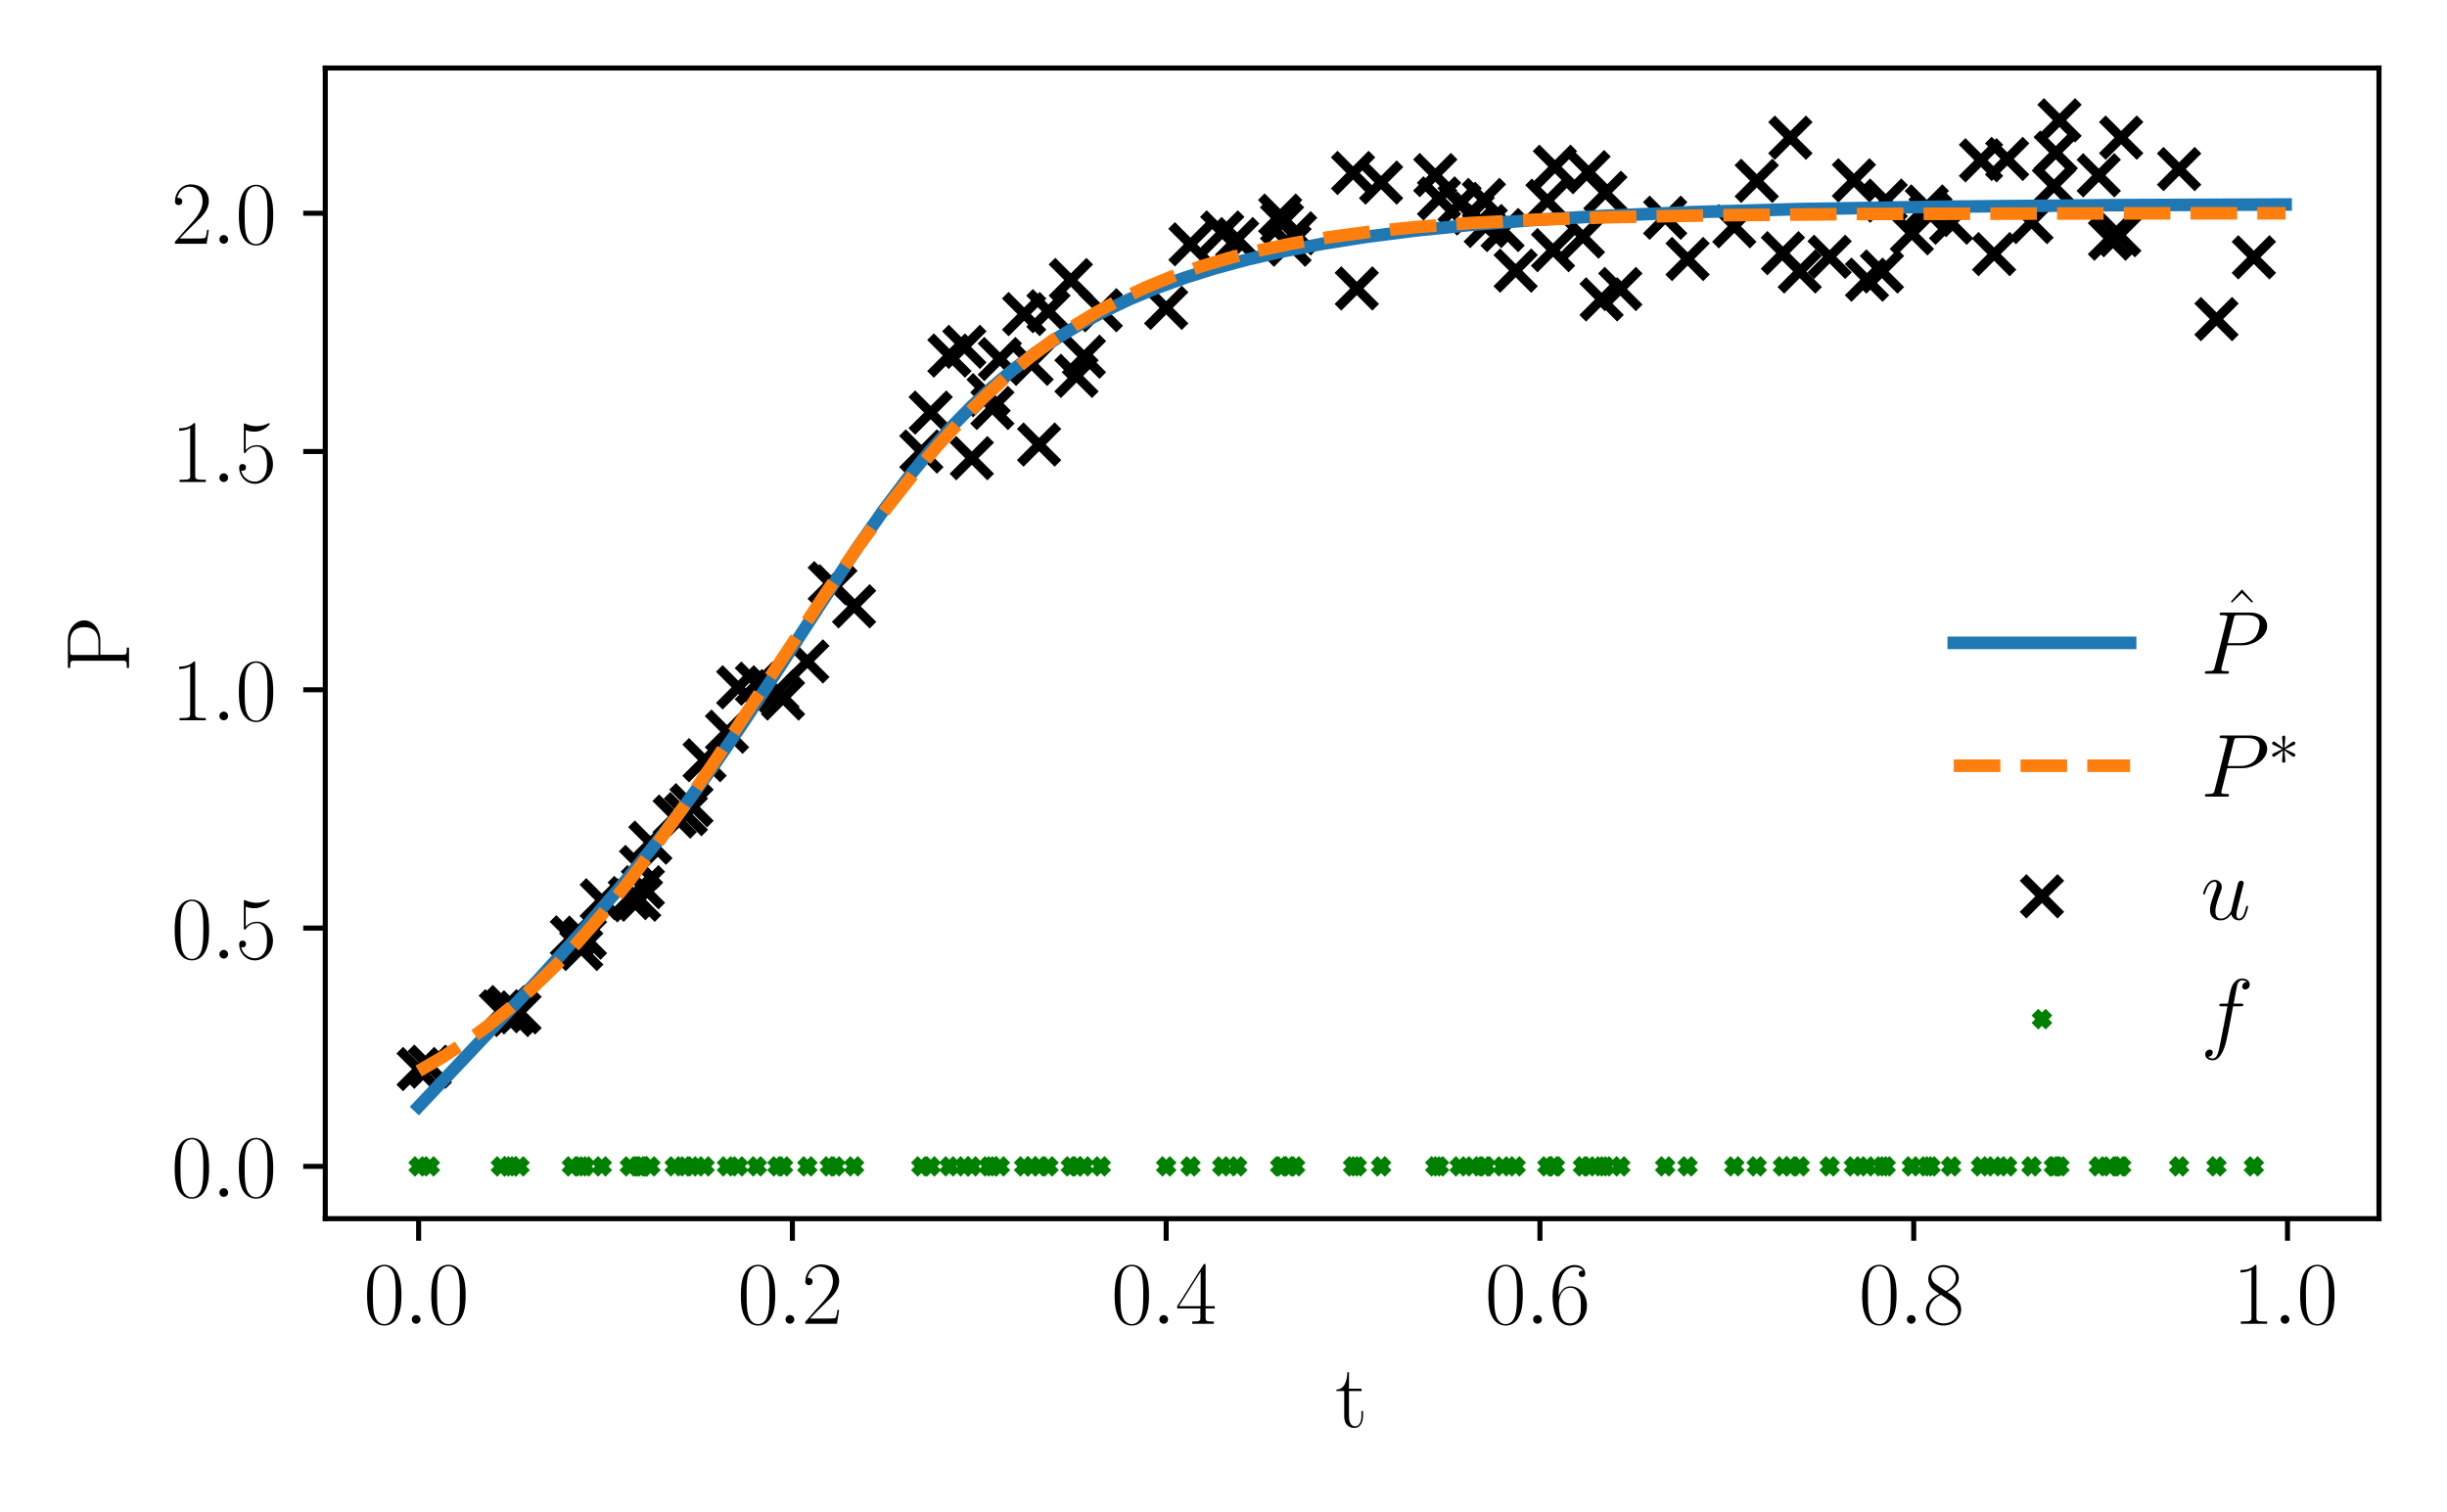 <?xml version="1.0" encoding="utf-8" standalone="no"?>
<!DOCTYPE svg PUBLIC "-//W3C//DTD SVG 1.1//EN"
  "http://www.w3.org/Graphics/SVG/1.1/DTD/svg11.dtd">
<svg xmlns:xlink="http://www.w3.org/1999/xlink" width="388.543pt" height="240.133pt" viewBox="0 0 388.543 240.133" xmlns="http://www.w3.org/2000/svg" version="1.1">
 <defs>
  <style type="text/css">*{stroke-linejoin: round; stroke-linecap: butt}</style>
 </defs>
 <g id="figure_1">
  <g id="patch_1">
   <path d="M 0 240.133 
L 388.543 240.133 
L 388.543 0 
L 0 0 
z
" style="fill: #ffffff"/>
  </g>
  <g id="axes_1">
   <g id="patch_2">
    <path d="M 51.648 193.537 
L 377.743 193.537 
L 377.743 10.8 
L 51.648 10.8 
z
" style="fill: #ffffff"/>
   </g>
   <g id="PathCollection_1">
    <defs>
     <path id="m4c83bbe498" d="M -3 3 
L 3 -3 
M -3 -3 
L 3 3 
" style="stroke: #000000; stroke-width: 1.5"/>
    </defs>
    <g clip-path="url(#p33d52aa995)">
     <use xlink:href="#m4c83bbe498" x="66.471" y="169.775" style="stroke: #000000; stroke-width: 1.5"/>
     <use xlink:href="#m4c83bbe498" x="156.979" y="62.755" style="stroke: #000000; stroke-width: 1.5"/>
     <use xlink:href="#m4c83bbe498" x="298.823" y="43.12" style="stroke: #000000; stroke-width: 1.5"/>
     <use xlink:href="#m4c83bbe498" x="204.755" y="38.858" style="stroke: #000000; stroke-width: 1.5"/>
     <use xlink:href="#m4c83bbe498" x="101.487" y="142.885" style="stroke: #000000; stroke-width: 1.5"/>
     <use xlink:href="#m4c83bbe498" x="90.804" y="148.858" style="stroke: #000000; stroke-width: 1.5"/>
     <use xlink:href="#m4c83bbe498" x="305.945" y="32.788" style="stroke: #000000; stroke-width: 1.5"/>
     <use xlink:href="#m4c83bbe498" x="131.755" y="92.62" style="stroke: #000000; stroke-width: 1.5"/>
     <use xlink:href="#m4c83bbe498" x="203.271" y="34.237" style="stroke: #000000; stroke-width: 1.5"/>
     <use xlink:href="#m4c83bbe498" x="296.449" y="44.417" style="stroke: #000000; stroke-width: 1.5"/>
     <use xlink:href="#m4c83bbe498" x="283.096" y="40.207" style="stroke: #000000; stroke-width: 1.5"/>
     <use xlink:href="#m4c83bbe498" x="284.283" y="21.871" style="stroke: #000000; stroke-width: 1.5"/>
     <use xlink:href="#m4c83bbe498" x="170.035" y="44.472" style="stroke: #000000; stroke-width: 1.5"/>
     <use xlink:href="#m4c83bbe498" x="264.401" y="34.579" style="stroke: #000000; stroke-width: 1.5"/>
     <use xlink:href="#m4c83bbe498" x="172.113" y="56.645" style="stroke: #000000; stroke-width: 1.5"/>
     <use xlink:href="#m4c83bbe498" x="322.563" y="35.267" style="stroke: #000000; stroke-width: 1.5"/>
     <use xlink:href="#m4c83bbe498" x="254.311" y="47.544" style="stroke: #000000; stroke-width: 1.5"/>
     <use xlink:href="#m4c83bbe498" x="327.014" y="19.106" style="stroke: #000000; stroke-width: 1.5"/>
     <use xlink:href="#m4c83bbe498" x="357.876" y="40.867" style="stroke: #000000; stroke-width: 1.5"/>
     <use xlink:href="#m4c83bbe498" x="309.803" y="35.372" style="stroke: #000000; stroke-width: 1.5"/>
     <use xlink:href="#m4c83bbe498" x="146.296" y="71.702" style="stroke: #000000; stroke-width: 1.5"/>
     <use xlink:href="#m4c83bbe498" x="79.528" y="160.599" style="stroke: #000000; stroke-width: 1.5"/>
     <use xlink:href="#m4c83bbe498" x="196.446" y="37.967" style="stroke: #000000; stroke-width: 1.5"/>
     <use xlink:href="#m4c83bbe498" x="166.474" y="49.423" style="stroke: #000000; stroke-width: 1.5"/>
     <use xlink:href="#m4c83bbe498" x="108.906" y="129.292" style="stroke: #000000; stroke-width: 1.5"/>
     <use xlink:href="#m4c83bbe498" x="95.552" y="142.975" style="stroke: #000000; stroke-width: 1.5"/>
     <use xlink:href="#m4c83bbe498" x="117.215" y="109.154" style="stroke: #000000; stroke-width: 1.5"/>
     <use xlink:href="#m4c83bbe498" x="109.796" y="127.876" style="stroke: #000000; stroke-width: 1.5"/>
     <use xlink:href="#m4c83bbe498" x="170.926" y="59.69" style="stroke: #000000; stroke-width: 1.5"/>
     <use xlink:href="#m4c83bbe498" x="101.784" y="137.68" style="stroke: #000000; stroke-width: 1.5"/>
     <use xlink:href="#m4c83bbe498" x="254.905" y="30.618" style="stroke: #000000; stroke-width: 1.5"/>
     <use xlink:href="#m4c83bbe498" x="135.613" y="96.291" style="stroke: #000000; stroke-width: 1.5"/>
     <use xlink:href="#m4c83bbe498" x="174.783" y="49.269" style="stroke: #000000; stroke-width: 1.5"/>
     <use xlink:href="#m4c83bbe498" x="163.804" y="57.781" style="stroke: #000000; stroke-width: 1.5"/>
     <use xlink:href="#m4c83bbe498" x="285.766" y="43.113" style="stroke: #000000; stroke-width: 1.5"/>
     <use xlink:href="#m4c83bbe498" x="103.268" y="133.819" style="stroke: #000000; stroke-width: 1.5"/>
     <use xlink:href="#m4c83bbe498" x="336.807" y="21.857" style="stroke: #000000; stroke-width: 1.5"/>
     <use xlink:href="#m4c83bbe498" x="351.941" y="50.674" style="stroke: #000000; stroke-width: 1.5"/>
     <use xlink:href="#m4c83bbe498" x="102.081" y="140.902" style="stroke: #000000; stroke-width: 1.5"/>
     <use xlink:href="#m4c83bbe498" x="278.941" y="28.72" style="stroke: #000000; stroke-width: 1.5"/>
     <use xlink:href="#m4c83bbe498" x="68.251" y="169.403" style="stroke: #000000; stroke-width: 1.5"/>
     <use xlink:href="#m4c83bbe498" x="164.991" y="70.596" style="stroke: #000000; stroke-width: 1.5"/>
     <use xlink:href="#m4c83bbe498" x="107.125" y="129.678" style="stroke: #000000; stroke-width: 1.5"/>
     <use xlink:href="#m4c83bbe498" x="235.616" y="31.746" style="stroke: #000000; stroke-width: 1.5"/>
     <use xlink:href="#m4c83bbe498" x="333.246" y="27.84" style="stroke: #000000; stroke-width: 1.5"/>
     <use xlink:href="#m4c83bbe498" x="162.617" y="49.879" style="stroke: #000000; stroke-width: 1.5"/>
     <use xlink:href="#m4c83bbe498" x="153.121" y="55.086" style="stroke: #000000; stroke-width: 1.5"/>
     <use xlink:href="#m4c83bbe498" x="189.027" y="38.798" style="stroke: #000000; stroke-width: 1.5"/>
     <use xlink:href="#m4c83bbe498" x="316.628" y="40.355" style="stroke: #000000; stroke-width: 1.5"/>
     <use xlink:href="#m4c83bbe498" x="157.572" y="64.79" style="stroke: #000000; stroke-width: 1.5"/>
     <use xlink:href="#m4c83bbe498" x="335.026" y="37.904" style="stroke: #000000; stroke-width: 1.5"/>
     <use xlink:href="#m4c83bbe498" x="147.779" y="65.526" style="stroke: #000000; stroke-width: 1.5"/>
     <use xlink:href="#m4c83bbe498" x="150.747" y="56.465" style="stroke: #000000; stroke-width: 1.5"/>
     <use xlink:href="#m4c83bbe498" x="203.568" y="35.405" style="stroke: #000000; stroke-width: 1.5"/>
     <use xlink:href="#m4c83bbe498" x="111.873" y="120.723" style="stroke: #000000; stroke-width: 1.5"/>
     <use xlink:href="#m4c83bbe498" x="231.759" y="32.379" style="stroke: #000000; stroke-width: 1.5"/>
     <use xlink:href="#m4c83bbe498" x="336.51" y="37.35" style="stroke: #000000; stroke-width: 1.5"/>
     <use xlink:href="#m4c83bbe498" x="245.706" y="31.878" style="stroke: #000000; stroke-width: 1.5"/>
     <use xlink:href="#m4c83bbe498" x="233.836" y="33.901" style="stroke: #000000; stroke-width: 1.5"/>
     <use xlink:href="#m4c83bbe498" x="235.913" y="35.89" style="stroke: #000000; stroke-width: 1.5"/>
     <use xlink:href="#m4c83bbe498" x="128.194" y="105.043" style="stroke: #000000; stroke-width: 1.5"/>
     <use xlink:href="#m4c83bbe498" x="346.006" y="26.851" style="stroke: #000000; stroke-width: 1.5"/>
     <use xlink:href="#m4c83bbe498" x="154.308" y="72.761" style="stroke: #000000; stroke-width: 1.5"/>
     <use xlink:href="#m4c83bbe498" x="303.571" y="37.057" style="stroke: #000000; stroke-width: 1.5"/>
     <use xlink:href="#m4c83bbe498" x="290.514" y="40.782" style="stroke: #000000; stroke-width: 1.5"/>
     <use xlink:href="#m4c83bbe498" x="100.003" y="142.624" style="stroke: #000000; stroke-width: 1.5"/>
     <use xlink:href="#m4c83bbe498" x="275.38" y="35.932" style="stroke: #000000; stroke-width: 1.5"/>
     <use xlink:href="#m4c83bbe498" x="246.893" y="26.48" style="stroke: #000000; stroke-width: 1.5"/>
     <use xlink:href="#m4c83bbe498" x="214.844" y="27.469" style="stroke: #000000; stroke-width: 1.5"/>
     <use xlink:href="#m4c83bbe498" x="115.434" y="116.2" style="stroke: #000000; stroke-width: 1.5"/>
     <use xlink:href="#m4c83bbe498" x="251.344" y="37.579" style="stroke: #000000; stroke-width: 1.5"/>
     <use xlink:href="#m4c83bbe498" x="158.759" y="57.019" style="stroke: #000000; stroke-width: 1.5"/>
     <use xlink:href="#m4c83bbe498" x="238.584" y="36.532" style="stroke: #000000; stroke-width: 1.5"/>
     <use xlink:href="#m4c83bbe498" x="185.169" y="48.888" style="stroke: #000000; stroke-width: 1.5"/>
     <use xlink:href="#m4c83bbe498" x="92.881" y="148.901" style="stroke: #000000; stroke-width: 1.5"/>
     <use xlink:href="#m4c83bbe498" x="194.072" y="36.919" style="stroke: #000000; stroke-width: 1.5"/>
     <use xlink:href="#m4c83bbe498" x="267.962" y="41.129" style="stroke: #000000; stroke-width: 1.5"/>
     <use xlink:href="#m4c83bbe498" x="318.705" y="25.242" style="stroke: #000000; stroke-width: 1.5"/>
     <use xlink:href="#m4c83bbe498" x="227.901" y="27.806" style="stroke: #000000; stroke-width: 1.5"/>
     <use xlink:href="#m4c83bbe498" x="299.417" y="31.861" style="stroke: #000000; stroke-width: 1.5"/>
     <use xlink:href="#m4c83bbe498" x="326.421" y="24.248" style="stroke: #000000; stroke-width: 1.5"/>
     <use xlink:href="#m4c83bbe498" x="314.551" y="25.459" style="stroke: #000000; stroke-width: 1.5"/>
     <use xlink:href="#m4c83bbe498" x="252.234" y="27.338" style="stroke: #000000; stroke-width: 1.5"/>
     <use xlink:href="#m4c83bbe498" x="124.336" y="110.936" style="stroke: #000000; stroke-width: 1.5"/>
     <use xlink:href="#m4c83bbe498" x="306.539" y="34.152" style="stroke: #000000; stroke-width: 1.5"/>
     <use xlink:href="#m4c83bbe498" x="240.661" y="42.98" style="stroke: #000000; stroke-width: 1.5"/>
     <use xlink:href="#m4c83bbe498" x="205.645" y="37.054" style="stroke: #000000; stroke-width: 1.5"/>
     <use xlink:href="#m4c83bbe498" x="326.124" y="29.561" style="stroke: #000000; stroke-width: 1.5"/>
     <use xlink:href="#m4c83bbe498" x="219.295" y="28.998" style="stroke: #000000; stroke-width: 1.5"/>
     <use xlink:href="#m4c83bbe498" x="123.446" y="109.755" style="stroke: #000000; stroke-width: 1.5"/>
     <use xlink:href="#m4c83bbe498" x="81.308" y="161.194" style="stroke: #000000; stroke-width: 1.5"/>
     <use xlink:href="#m4c83bbe498" x="120.182" y="108.573" style="stroke: #000000; stroke-width: 1.5"/>
     <use xlink:href="#m4c83bbe498" x="257.279" y="45.896" style="stroke: #000000; stroke-width: 1.5"/>
     <use xlink:href="#m4c83bbe498" x="82.495" y="160.778" style="stroke: #000000; stroke-width: 1.5"/>
     <use xlink:href="#m4c83bbe498" x="92.288" y="150.709" style="stroke: #000000; stroke-width: 1.5"/>
     <use xlink:href="#m4c83bbe498" x="228.494" y="31.511" style="stroke: #000000; stroke-width: 1.5"/>
     <use xlink:href="#m4c83bbe498" x="246.596" y="39.725" style="stroke: #000000; stroke-width: 1.5"/>
     <use xlink:href="#m4c83bbe498" x="132.645" y="93.122" style="stroke: #000000; stroke-width: 1.5"/>
     <use xlink:href="#m4c83bbe498" x="294.372" y="28.64" style="stroke: #000000; stroke-width: 1.5"/>
     <use xlink:href="#m4c83bbe498" x="215.438" y="45.806" style="stroke: #000000; stroke-width: 1.5"/>
     <use xlink:href="#m4c83bbe498" x="80.715" y="159.937" style="stroke: #000000; stroke-width: 1.5"/>
    </g>
   </g>
   <g id="PathCollection_2">
    <defs>
     <path id="m8de9dc3554" d="M -1.118 1.118 
L 1.118 -1.118 
M -1.118 -1.118 
L 1.118 1.118 
" style="stroke: #008000; stroke-width: 1.5"/>
    </defs>
    <g clip-path="url(#p33d52aa995)">
     <use xlink:href="#m8de9dc3554" x="66.471" y="185.231" style="fill: #008000; stroke: #008000; stroke-width: 1.5"/>
     <use xlink:href="#m8de9dc3554" x="156.979" y="185.231" style="fill: #008000; stroke: #008000; stroke-width: 1.5"/>
     <use xlink:href="#m8de9dc3554" x="298.823" y="185.231" style="fill: #008000; stroke: #008000; stroke-width: 1.5"/>
     <use xlink:href="#m8de9dc3554" x="204.755" y="185.231" style="fill: #008000; stroke: #008000; stroke-width: 1.5"/>
     <use xlink:href="#m8de9dc3554" x="101.487" y="185.231" style="fill: #008000; stroke: #008000; stroke-width: 1.5"/>
     <use xlink:href="#m8de9dc3554" x="90.804" y="185.231" style="fill: #008000; stroke: #008000; stroke-width: 1.5"/>
     <use xlink:href="#m8de9dc3554" x="305.945" y="185.231" style="fill: #008000; stroke: #008000; stroke-width: 1.5"/>
     <use xlink:href="#m8de9dc3554" x="131.755" y="185.231" style="fill: #008000; stroke: #008000; stroke-width: 1.5"/>
     <use xlink:href="#m8de9dc3554" x="203.271" y="185.231" style="fill: #008000; stroke: #008000; stroke-width: 1.5"/>
     <use xlink:href="#m8de9dc3554" x="296.449" y="185.231" style="fill: #008000; stroke: #008000; stroke-width: 1.5"/>
     <use xlink:href="#m8de9dc3554" x="283.096" y="185.231" style="fill: #008000; stroke: #008000; stroke-width: 1.5"/>
     <use xlink:href="#m8de9dc3554" x="284.283" y="185.231" style="fill: #008000; stroke: #008000; stroke-width: 1.5"/>
     <use xlink:href="#m8de9dc3554" x="170.035" y="185.231" style="fill: #008000; stroke: #008000; stroke-width: 1.5"/>
     <use xlink:href="#m8de9dc3554" x="264.401" y="185.231" style="fill: #008000; stroke: #008000; stroke-width: 1.5"/>
     <use xlink:href="#m8de9dc3554" x="172.113" y="185.231" style="fill: #008000; stroke: #008000; stroke-width: 1.5"/>
     <use xlink:href="#m8de9dc3554" x="322.563" y="185.231" style="fill: #008000; stroke: #008000; stroke-width: 1.5"/>
     <use xlink:href="#m8de9dc3554" x="254.311" y="185.231" style="fill: #008000; stroke: #008000; stroke-width: 1.5"/>
     <use xlink:href="#m8de9dc3554" x="327.014" y="185.231" style="fill: #008000; stroke: #008000; stroke-width: 1.5"/>
     <use xlink:href="#m8de9dc3554" x="357.876" y="185.231" style="fill: #008000; stroke: #008000; stroke-width: 1.5"/>
     <use xlink:href="#m8de9dc3554" x="309.803" y="185.231" style="fill: #008000; stroke: #008000; stroke-width: 1.5"/>
     <use xlink:href="#m8de9dc3554" x="146.296" y="185.231" style="fill: #008000; stroke: #008000; stroke-width: 1.5"/>
     <use xlink:href="#m8de9dc3554" x="79.528" y="185.231" style="fill: #008000; stroke: #008000; stroke-width: 1.5"/>
     <use xlink:href="#m8de9dc3554" x="196.446" y="185.231" style="fill: #008000; stroke: #008000; stroke-width: 1.5"/>
     <use xlink:href="#m8de9dc3554" x="166.474" y="185.231" style="fill: #008000; stroke: #008000; stroke-width: 1.5"/>
     <use xlink:href="#m8de9dc3554" x="108.906" y="185.231" style="fill: #008000; stroke: #008000; stroke-width: 1.5"/>
     <use xlink:href="#m8de9dc3554" x="95.552" y="185.231" style="fill: #008000; stroke: #008000; stroke-width: 1.5"/>
     <use xlink:href="#m8de9dc3554" x="117.215" y="185.231" style="fill: #008000; stroke: #008000; stroke-width: 1.5"/>
     <use xlink:href="#m8de9dc3554" x="109.796" y="185.231" style="fill: #008000; stroke: #008000; stroke-width: 1.5"/>
     <use xlink:href="#m8de9dc3554" x="170.926" y="185.231" style="fill: #008000; stroke: #008000; stroke-width: 1.5"/>
     <use xlink:href="#m8de9dc3554" x="101.784" y="185.231" style="fill: #008000; stroke: #008000; stroke-width: 1.5"/>
     <use xlink:href="#m8de9dc3554" x="254.905" y="185.231" style="fill: #008000; stroke: #008000; stroke-width: 1.5"/>
     <use xlink:href="#m8de9dc3554" x="135.613" y="185.231" style="fill: #008000; stroke: #008000; stroke-width: 1.5"/>
     <use xlink:href="#m8de9dc3554" x="174.783" y="185.231" style="fill: #008000; stroke: #008000; stroke-width: 1.5"/>
     <use xlink:href="#m8de9dc3554" x="163.804" y="185.231" style="fill: #008000; stroke: #008000; stroke-width: 1.5"/>
     <use xlink:href="#m8de9dc3554" x="285.766" y="185.231" style="fill: #008000; stroke: #008000; stroke-width: 1.5"/>
     <use xlink:href="#m8de9dc3554" x="103.267" y="185.231" style="fill: #008000; stroke: #008000; stroke-width: 1.5"/>
     <use xlink:href="#m8de9dc3554" x="336.807" y="185.231" style="fill: #008000; stroke: #008000; stroke-width: 1.5"/>
     <use xlink:href="#m8de9dc3554" x="351.941" y="185.231" style="fill: #008000; stroke: #008000; stroke-width: 1.5"/>
     <use xlink:href="#m8de9dc3554" x="102.081" y="185.231" style="fill: #008000; stroke: #008000; stroke-width: 1.5"/>
     <use xlink:href="#m8de9dc3554" x="278.941" y="185.231" style="fill: #008000; stroke: #008000; stroke-width: 1.5"/>
     <use xlink:href="#m8de9dc3554" x="68.251" y="185.231" style="fill: #008000; stroke: #008000; stroke-width: 1.5"/>
     <use xlink:href="#m8de9dc3554" x="164.991" y="185.231" style="fill: #008000; stroke: #008000; stroke-width: 1.5"/>
     <use xlink:href="#m8de9dc3554" x="107.125" y="185.231" style="fill: #008000; stroke: #008000; stroke-width: 1.5"/>
     <use xlink:href="#m8de9dc3554" x="235.616" y="185.231" style="fill: #008000; stroke: #008000; stroke-width: 1.5"/>
     <use xlink:href="#m8de9dc3554" x="333.246" y="185.231" style="fill: #008000; stroke: #008000; stroke-width: 1.5"/>
     <use xlink:href="#m8de9dc3554" x="162.617" y="185.231" style="fill: #008000; stroke: #008000; stroke-width: 1.5"/>
     <use xlink:href="#m8de9dc3554" x="153.121" y="185.231" style="fill: #008000; stroke: #008000; stroke-width: 1.5"/>
     <use xlink:href="#m8de9dc3554" x="189.027" y="185.231" style="fill: #008000; stroke: #008000; stroke-width: 1.5"/>
     <use xlink:href="#m8de9dc3554" x="316.628" y="185.231" style="fill: #008000; stroke: #008000; stroke-width: 1.5"/>
     <use xlink:href="#m8de9dc3554" x="157.572" y="185.231" style="fill: #008000; stroke: #008000; stroke-width: 1.5"/>
     <use xlink:href="#m8de9dc3554" x="335.026" y="185.231" style="fill: #008000; stroke: #008000; stroke-width: 1.5"/>
     <use xlink:href="#m8de9dc3554" x="147.779" y="185.231" style="fill: #008000; stroke: #008000; stroke-width: 1.5"/>
     <use xlink:href="#m8de9dc3554" x="150.747" y="185.231" style="fill: #008000; stroke: #008000; stroke-width: 1.5"/>
     <use xlink:href="#m8de9dc3554" x="203.568" y="185.231" style="fill: #008000; stroke: #008000; stroke-width: 1.5"/>
     <use xlink:href="#m8de9dc3554" x="111.873" y="185.231" style="fill: #008000; stroke: #008000; stroke-width: 1.5"/>
     <use xlink:href="#m8de9dc3554" x="231.759" y="185.231" style="fill: #008000; stroke: #008000; stroke-width: 1.5"/>
     <use xlink:href="#m8de9dc3554" x="336.51" y="185.231" style="fill: #008000; stroke: #008000; stroke-width: 1.5"/>
     <use xlink:href="#m8de9dc3554" x="245.706" y="185.231" style="fill: #008000; stroke: #008000; stroke-width: 1.5"/>
     <use xlink:href="#m8de9dc3554" x="233.836" y="185.231" style="fill: #008000; stroke: #008000; stroke-width: 1.5"/>
     <use xlink:href="#m8de9dc3554" x="235.913" y="185.231" style="fill: #008000; stroke: #008000; stroke-width: 1.5"/>
     <use xlink:href="#m8de9dc3554" x="128.194" y="185.231" style="fill: #008000; stroke: #008000; stroke-width: 1.5"/>
     <use xlink:href="#m8de9dc3554" x="346.006" y="185.231" style="fill: #008000; stroke: #008000; stroke-width: 1.5"/>
     <use xlink:href="#m8de9dc3554" x="154.308" y="185.231" style="fill: #008000; stroke: #008000; stroke-width: 1.5"/>
     <use xlink:href="#m8de9dc3554" x="303.571" y="185.231" style="fill: #008000; stroke: #008000; stroke-width: 1.5"/>
     <use xlink:href="#m8de9dc3554" x="290.514" y="185.231" style="fill: #008000; stroke: #008000; stroke-width: 1.5"/>
     <use xlink:href="#m8de9dc3554" x="100.003" y="185.231" style="fill: #008000; stroke: #008000; stroke-width: 1.5"/>
     <use xlink:href="#m8de9dc3554" x="275.38" y="185.231" style="fill: #008000; stroke: #008000; stroke-width: 1.5"/>
     <use xlink:href="#m8de9dc3554" x="246.893" y="185.231" style="fill: #008000; stroke: #008000; stroke-width: 1.5"/>
     <use xlink:href="#m8de9dc3554" x="214.844" y="185.231" style="fill: #008000; stroke: #008000; stroke-width: 1.5"/>
     <use xlink:href="#m8de9dc3554" x="115.434" y="185.231" style="fill: #008000; stroke: #008000; stroke-width: 1.5"/>
     <use xlink:href="#m8de9dc3554" x="251.344" y="185.231" style="fill: #008000; stroke: #008000; stroke-width: 1.5"/>
     <use xlink:href="#m8de9dc3554" x="158.759" y="185.231" style="fill: #008000; stroke: #008000; stroke-width: 1.5"/>
     <use xlink:href="#m8de9dc3554" x="238.584" y="185.231" style="fill: #008000; stroke: #008000; stroke-width: 1.5"/>
     <use xlink:href="#m8de9dc3554" x="185.169" y="185.231" style="fill: #008000; stroke: #008000; stroke-width: 1.5"/>
     <use xlink:href="#m8de9dc3554" x="92.881" y="185.231" style="fill: #008000; stroke: #008000; stroke-width: 1.5"/>
     <use xlink:href="#m8de9dc3554" x="194.072" y="185.231" style="fill: #008000; stroke: #008000; stroke-width: 1.5"/>
     <use xlink:href="#m8de9dc3554" x="267.962" y="185.231" style="fill: #008000; stroke: #008000; stroke-width: 1.5"/>
     <use xlink:href="#m8de9dc3554" x="318.705" y="185.231" style="fill: #008000; stroke: #008000; stroke-width: 1.5"/>
     <use xlink:href="#m8de9dc3554" x="227.901" y="185.231" style="fill: #008000; stroke: #008000; stroke-width: 1.5"/>
     <use xlink:href="#m8de9dc3554" x="299.417" y="185.231" style="fill: #008000; stroke: #008000; stroke-width: 1.5"/>
     <use xlink:href="#m8de9dc3554" x="326.421" y="185.231" style="fill: #008000; stroke: #008000; stroke-width: 1.5"/>
     <use xlink:href="#m8de9dc3554" x="314.551" y="185.231" style="fill: #008000; stroke: #008000; stroke-width: 1.5"/>
     <use xlink:href="#m8de9dc3554" x="252.234" y="185.231" style="fill: #008000; stroke: #008000; stroke-width: 1.5"/>
     <use xlink:href="#m8de9dc3554" x="124.336" y="185.231" style="fill: #008000; stroke: #008000; stroke-width: 1.5"/>
     <use xlink:href="#m8de9dc3554" x="306.539" y="185.231" style="fill: #008000; stroke: #008000; stroke-width: 1.5"/>
     <use xlink:href="#m8de9dc3554" x="240.661" y="185.231" style="fill: #008000; stroke: #008000; stroke-width: 1.5"/>
     <use xlink:href="#m8de9dc3554" x="205.645" y="185.231" style="fill: #008000; stroke: #008000; stroke-width: 1.5"/>
     <use xlink:href="#m8de9dc3554" x="326.124" y="185.231" style="fill: #008000; stroke: #008000; stroke-width: 1.5"/>
     <use xlink:href="#m8de9dc3554" x="219.295" y="185.231" style="fill: #008000; stroke: #008000; stroke-width: 1.5"/>
     <use xlink:href="#m8de9dc3554" x="123.446" y="185.231" style="fill: #008000; stroke: #008000; stroke-width: 1.5"/>
     <use xlink:href="#m8de9dc3554" x="81.308" y="185.231" style="fill: #008000; stroke: #008000; stroke-width: 1.5"/>
     <use xlink:href="#m8de9dc3554" x="120.182" y="185.231" style="fill: #008000; stroke: #008000; stroke-width: 1.5"/>
     <use xlink:href="#m8de9dc3554" x="257.279" y="185.231" style="fill: #008000; stroke: #008000; stroke-width: 1.5"/>
     <use xlink:href="#m8de9dc3554" x="82.495" y="185.231" style="fill: #008000; stroke: #008000; stroke-width: 1.5"/>
     <use xlink:href="#m8de9dc3554" x="92.288" y="185.231" style="fill: #008000; stroke: #008000; stroke-width: 1.5"/>
     <use xlink:href="#m8de9dc3554" x="228.494" y="185.231" style="fill: #008000; stroke: #008000; stroke-width: 1.5"/>
     <use xlink:href="#m8de9dc3554" x="246.596" y="185.231" style="fill: #008000; stroke: #008000; stroke-width: 1.5"/>
     <use xlink:href="#m8de9dc3554" x="132.645" y="185.231" style="fill: #008000; stroke: #008000; stroke-width: 1.5"/>
     <use xlink:href="#m8de9dc3554" x="294.372" y="185.231" style="fill: #008000; stroke: #008000; stroke-width: 1.5"/>
     <use xlink:href="#m8de9dc3554" x="215.438" y="185.231" style="fill: #008000; stroke: #008000; stroke-width: 1.5"/>
     <use xlink:href="#m8de9dc3554" x="80.715" y="185.231" style="fill: #008000; stroke: #008000; stroke-width: 1.5"/>
    </g>
   </g>
   <g id="matplotlib.axis_1">
    <g id="xtick_1">
     <g id="line2d_1">
      <defs>
       <path id="mb729e259fe" d="M 0 0 
L 0 3.5 
" style="stroke: #000000; stroke-width: 0.8"/>
      </defs>
      <g>
       <use xlink:href="#mb729e259fe" x="66.471" y="193.537" style="stroke: #000000; stroke-width: 0.8"/>
      </g>
     </g>
     <g id="text_1">
      <!-- $\mathdefault{0.0}$ -->
      <g transform="translate(57.746 210.223) scale(0.14 -0.14)">
       <defs>
        <path id="CMR17-30" d="M 2688 2025 
C 2688 2416 2682 3080 2413 3591 
C 2176 4039 1798 4198 1466 4198 
C 1158 4198 768 4058 525 3597 
C 269 3118 243 2524 243 2025 
C 243 1661 250 1106 448 619 
C 723 -39 1216 -128 1466 -128 
C 1760 -128 2208 -7 2470 600 
C 2662 1042 2688 1559 2688 2025 
z
M 1466 -26 
C 1056 -26 813 325 723 812 
C 653 1188 653 1738 653 2096 
C 653 2588 653 2997 736 3387 
C 858 3929 1216 4096 1466 4096 
C 1728 4096 2067 3923 2189 3400 
C 2272 3036 2278 2607 2278 2096 
C 2278 1680 2278 1169 2202 792 
C 2067 95 1690 -26 1466 -26 
z
" transform="scale(0.016)"/>
        <path id="CMMI12-3a" d="M 1178 307 
C 1178 492 1024 619 870 619 
C 685 619 557 466 557 313 
C 557 128 710 0 864 0 
C 1050 0 1178 153 1178 307 
z
" transform="scale(0.016)"/>
       </defs>
       <use xlink:href="#CMR17-30" transform="scale(0.996)"/>
       <use xlink:href="#CMMI12-3a" transform="translate(45.69 0) scale(0.996)"/>
       <use xlink:href="#CMR17-30" transform="translate(72.788 0) scale(0.996)"/>
      </g>
     </g>
    </g>
    <g id="xtick_2">
     <g id="line2d_2">
      <g>
       <use xlink:href="#mb729e259fe" x="125.82" y="193.537" style="stroke: #000000; stroke-width: 0.8"/>
      </g>
     </g>
     <g id="text_2">
      <!-- $\mathdefault{0.2}$ -->
      <g transform="translate(117.095 210.223) scale(0.14 -0.14)">
       <defs>
        <path id="CMR17-32" d="M 2669 989 
L 2554 989 
C 2490 536 2438 459 2413 420 
C 2381 369 1920 369 1830 369 
L 602 369 
C 832 619 1280 1072 1824 1597 
C 2214 1967 2669 2402 2669 3035 
C 2669 3790 2067 4224 1395 4224 
C 691 4224 262 3604 262 3030 
C 262 2780 448 2748 525 2748 
C 589 2748 781 2787 781 3010 
C 781 3207 614 3264 525 3264 
C 486 3264 448 3258 422 3245 
C 544 3790 915 4058 1306 4058 
C 1862 4058 2227 3617 2227 3035 
C 2227 2479 1901 2000 1536 1584 
L 262 146 
L 262 0 
L 2515 0 
L 2669 989 
z
" transform="scale(0.016)"/>
       </defs>
       <use xlink:href="#CMR17-30" transform="scale(0.996)"/>
       <use xlink:href="#CMMI12-3a" transform="translate(45.69 0) scale(0.996)"/>
       <use xlink:href="#CMR17-32" transform="translate(72.788 0) scale(0.996)"/>
      </g>
     </g>
    </g>
    <g id="xtick_3">
     <g id="line2d_3">
      <g>
       <use xlink:href="#mb729e259fe" x="185.169" y="193.537" style="stroke: #000000; stroke-width: 0.8"/>
      </g>
     </g>
     <g id="text_3">
      <!-- $\mathdefault{0.4}$ -->
      <g transform="translate(176.444 210.223) scale(0.14 -0.14)">
       <defs>
        <path id="CMR17-34" d="M 2150 4122 
C 2150 4256 2144 4256 2029 4256 
L 128 1254 
L 128 1088 
L 1779 1088 
L 1779 457 
C 1779 224 1766 160 1318 160 
L 1197 160 
L 1197 0 
C 1402 0 1747 0 1965 0 
C 2182 0 2528 0 2733 0 
L 2733 160 
L 2611 160 
C 2163 160 2150 224 2150 457 
L 2150 1088 
L 2803 1088 
L 2803 1254 
L 2150 1254 
L 2150 4122 
z
M 1798 3703 
L 1798 1254 
L 256 1254 
L 1798 3703 
z
" transform="scale(0.016)"/>
       </defs>
       <use xlink:href="#CMR17-30" transform="scale(0.996)"/>
       <use xlink:href="#CMMI12-3a" transform="translate(45.69 0) scale(0.996)"/>
       <use xlink:href="#CMR17-34" transform="translate(72.788 0) scale(0.996)"/>
      </g>
     </g>
    </g>
    <g id="xtick_4">
     <g id="line2d_4">
      <g>
       <use xlink:href="#mb729e259fe" x="244.519" y="193.537" style="stroke: #000000; stroke-width: 0.8"/>
      </g>
     </g>
     <g id="text_4">
      <!-- $\mathdefault{0.6}$ -->
      <g transform="translate(235.793 210.223) scale(0.14 -0.14)">
       <defs>
        <path id="CMR17-36" d="M 678 2176 
C 678 3690 1395 4032 1811 4032 
C 1946 4032 2272 4009 2400 3776 
C 2298 3776 2106 3776 2106 3553 
C 2106 3381 2246 3323 2336 3323 
C 2394 3323 2566 3348 2566 3560 
C 2566 3954 2246 4179 1805 4179 
C 1043 4179 243 3390 243 1984 
C 243 253 966 -128 1478 -128 
C 2099 -128 2688 427 2688 1283 
C 2688 2081 2170 2662 1517 2662 
C 1126 2662 838 2407 678 1960 
L 678 2176 
z
M 1478 25 
C 691 25 691 1200 691 1436 
C 691 1896 909 2560 1504 2560 
C 1613 2560 1926 2560 2138 2120 
C 2253 1870 2253 1609 2253 1289 
C 2253 944 2253 690 2118 434 
C 1978 171 1773 25 1478 25 
z
" transform="scale(0.016)"/>
       </defs>
       <use xlink:href="#CMR17-30" transform="scale(0.996)"/>
       <use xlink:href="#CMMI12-3a" transform="translate(45.69 0) scale(0.996)"/>
       <use xlink:href="#CMR17-36" transform="translate(72.788 0) scale(0.996)"/>
      </g>
     </g>
    </g>
    <g id="xtick_5">
     <g id="line2d_5">
      <g>
       <use xlink:href="#mb729e259fe" x="303.868" y="193.537" style="stroke: #000000; stroke-width: 0.8"/>
      </g>
     </g>
     <g id="text_5">
      <!-- $\mathdefault{0.8}$ -->
      <g transform="translate(295.143 210.223) scale(0.14 -0.14)">
       <defs>
        <path id="CMR17-38" d="M 1741 2264 
C 2144 2467 2554 2773 2554 3263 
C 2554 3841 1990 4179 1472 4179 
C 890 4179 378 3759 378 3180 
C 378 3021 416 2747 666 2505 
C 730 2442 998 2251 1171 2130 
C 883 1983 211 1634 211 934 
C 211 279 838 -128 1459 -128 
C 2144 -128 2720 362 2720 1010 
C 2720 1590 2330 1857 2074 2029 
L 1741 2264 
z
M 902 2822 
C 851 2854 595 3051 595 3351 
C 595 3739 998 4032 1459 4032 
C 1965 4032 2336 3676 2336 3262 
C 2336 2669 1670 2331 1638 2331 
C 1632 2331 1626 2331 1574 2370 
L 902 2822 
z
M 2080 1519 
C 2176 1449 2483 1240 2483 851 
C 2483 381 2010 25 1472 25 
C 890 25 448 438 448 940 
C 448 1443 838 1862 1280 2060 
L 2080 1519 
z
" transform="scale(0.016)"/>
       </defs>
       <use xlink:href="#CMR17-30" transform="scale(0.996)"/>
       <use xlink:href="#CMMI12-3a" transform="translate(45.69 0) scale(0.996)"/>
       <use xlink:href="#CMR17-38" transform="translate(72.788 0) scale(0.996)"/>
      </g>
     </g>
    </g>
    <g id="xtick_6">
     <g id="line2d_6">
      <g>
       <use xlink:href="#mb729e259fe" x="363.217" y="193.537" style="stroke: #000000; stroke-width: 0.8"/>
      </g>
     </g>
     <g id="text_6">
      <!-- $\mathdefault{1.0}$ -->
      <g transform="translate(354.492 210.223) scale(0.14 -0.14)">
       <defs>
        <path id="CMR17-31" d="M 1702 4058 
C 1702 4192 1696 4192 1606 4192 
C 1357 3916 979 3827 621 3827 
C 602 3827 570 3827 563 3808 
C 557 3795 557 3782 557 3648 
C 755 3648 1088 3686 1344 3839 
L 1344 461 
C 1344 236 1331 160 781 160 
L 589 160 
L 589 0 
C 896 0 1216 0 1523 0 
C 1830 0 2150 0 2458 0 
L 2458 160 
L 2266 160 
C 1715 160 1702 230 1702 458 
L 1702 4058 
z
" transform="scale(0.016)"/>
       </defs>
       <use xlink:href="#CMR17-31" transform="scale(0.996)"/>
       <use xlink:href="#CMMI12-3a" transform="translate(45.69 0) scale(0.996)"/>
       <use xlink:href="#CMR17-30" transform="translate(72.788 0) scale(0.996)"/>
      </g>
     </g>
    </g>
    <g id="text_7">
     <!-- t -->
     <g transform="translate(212.04 226.621) scale(0.14 -0.14)">
      <defs>
       <path id="CMR17-74" d="M 966 2560 
L 1862 2560 
L 1862 2725 
L 966 2725 
L 966 3904 
L 851 3904 
C 838 3245 614 2668 70 2668 
L 70 2560 
L 627 2560 
L 627 771 
C 627 650 627 -64 1370 -64 
C 1747 -64 1965 306 1965 777 
L 1965 1140 
L 1850 1140 
L 1850 783 
C 1850 344 1677 51 1408 51 
C 1222 51 966 178 966 758 
L 966 2560 
z
" transform="scale(0.016)"/>
      </defs>
      <use xlink:href="#CMR17-74" transform="scale(0.996)"/>
     </g>
    </g>
   </g>
   <g id="matplotlib.axis_2">
    <g id="ytick_1">
     <g id="line2d_7">
      <defs>
       <path id="m3091355f70" d="M 0 0 
L -3.5 0 
" style="stroke: #000000; stroke-width: 0.8"/>
      </defs>
      <g>
       <use xlink:href="#m3091355f70" x="51.648" y="185.231" style="stroke: #000000; stroke-width: 0.8"/>
      </g>
     </g>
     <g id="text_8">
      <!-- $\mathdefault{0.0}$ -->
      <g transform="translate(27.198 190.074) scale(0.14 -0.14)">
       <use xlink:href="#CMR17-30" transform="scale(0.996)"/>
       <use xlink:href="#CMMI12-3a" transform="translate(45.69 0) scale(0.996)"/>
       <use xlink:href="#CMR17-30" transform="translate(72.788 0) scale(0.996)"/>
      </g>
     </g>
    </g>
    <g id="ytick_2">
     <g id="line2d_8">
      <g>
       <use xlink:href="#m3091355f70" x="51.648" y="147.388" style="stroke: #000000; stroke-width: 0.8"/>
      </g>
     </g>
     <g id="text_9">
      <!-- $\mathdefault{0.5}$ -->
      <g transform="translate(27.198 152.231) scale(0.14 -0.14)">
       <defs>
        <path id="CMR17-35" d="M 730 3692 
C 794 3666 1056 3584 1325 3584 
C 1920 3584 2246 3911 2432 4100 
C 2432 4157 2432 4192 2394 4192 
C 2387 4192 2374 4192 2323 4163 
C 2099 4058 1837 3973 1517 3973 
C 1325 3973 1037 3999 723 4139 
C 653 4171 640 4171 634 4171 
C 602 4171 595 4164 595 4037 
L 595 2203 
C 595 2089 595 2057 659 2057 
C 691 2057 704 2070 736 2114 
C 941 2401 1222 2522 1542 2522 
C 1766 2522 2246 2382 2246 1289 
C 2246 1085 2246 715 2054 421 
C 1894 159 1645 25 1370 25 
C 947 25 518 320 403 814 
C 429 807 480 795 506 795 
C 589 795 749 840 749 1038 
C 749 1210 627 1280 506 1280 
C 358 1280 262 1190 262 1011 
C 262 454 704 -128 1382 -128 
C 2042 -128 2669 440 2669 1264 
C 2669 2030 2170 2624 1549 2624 
C 1222 2624 947 2503 730 2274 
L 730 3692 
z
" transform="scale(0.016)"/>
       </defs>
       <use xlink:href="#CMR17-30" transform="scale(0.996)"/>
       <use xlink:href="#CMMI12-3a" transform="translate(45.69 0) scale(0.996)"/>
       <use xlink:href="#CMR17-35" transform="translate(72.788 0) scale(0.996)"/>
      </g>
     </g>
    </g>
    <g id="ytick_3">
     <g id="line2d_9">
      <g>
       <use xlink:href="#m3091355f70" x="51.648" y="109.546" style="stroke: #000000; stroke-width: 0.8"/>
      </g>
     </g>
     <g id="text_10">
      <!-- $\mathdefault{1.0}$ -->
      <g transform="translate(27.198 114.389) scale(0.14 -0.14)">
       <use xlink:href="#CMR17-31" transform="scale(0.996)"/>
       <use xlink:href="#CMMI12-3a" transform="translate(45.69 0) scale(0.996)"/>
       <use xlink:href="#CMR17-30" transform="translate(72.788 0) scale(0.996)"/>
      </g>
     </g>
    </g>
    <g id="ytick_4">
     <g id="line2d_10">
      <g>
       <use xlink:href="#m3091355f70" x="51.648" y="71.704" style="stroke: #000000; stroke-width: 0.8"/>
      </g>
     </g>
     <g id="text_11">
      <!-- $\mathdefault{1.5}$ -->
      <g transform="translate(27.198 76.547) scale(0.14 -0.14)">
       <use xlink:href="#CMR17-31" transform="scale(0.996)"/>
       <use xlink:href="#CMMI12-3a" transform="translate(45.69 0) scale(0.996)"/>
       <use xlink:href="#CMR17-35" transform="translate(72.788 0) scale(0.996)"/>
      </g>
     </g>
    </g>
    <g id="ytick_5">
     <g id="line2d_11">
      <g>
       <use xlink:href="#m3091355f70" x="51.648" y="33.862" style="stroke: #000000; stroke-width: 0.8"/>
      </g>
     </g>
     <g id="text_12">
      <!-- $\mathdefault{2.0}$ -->
      <g transform="translate(27.198 38.705) scale(0.14 -0.14)">
       <use xlink:href="#CMR17-32" transform="scale(0.996)"/>
       <use xlink:href="#CMMI12-3a" transform="translate(45.69 0) scale(0.996)"/>
       <use xlink:href="#CMR17-30" transform="translate(72.788 0) scale(0.996)"/>
      </g>
     </g>
    </g>
    <g id="text_13">
     <!-- P -->
     <g transform="translate(20.486 106.814) rotate(-90) scale(0.14 -0.14)">
      <defs>
       <path id="CMR17-50" d="M 1267 2042 
L 2291 2042 
C 3117 2042 3718 2578 3718 3184 
C 3718 3791 3130 4352 2291 4352 
L 333 4352 
L 333 4186 
C 774 4186 845 4186 845 3899 
L 845 446 
C 845 160 774 160 333 160 
L 333 0 
C 518 0 858 0 1056 0 
C 1254 0 1594 0 1779 0 
L 1779 160 
C 1338 160 1267 160 1267 446 
L 1267 2042 
z
M 1254 2176 
L 1254 3938 
C 1254 4155 1267 4186 1523 4186 
L 2170 4186 
C 2995 4186 3232 3714 3232 3184 
C 3232 2604 2950 2176 2170 2176 
L 1254 2176 
z
" transform="scale(0.016)"/>
      </defs>
      <use xlink:href="#CMR17-50" transform="scale(0.996)"/>
     </g>
    </g>
   </g>
   <g id="line2d_12">
    <path d="M 66.471 175.721 
L 85.166 155.928 
L 92.585 147.727 
L 98.52 140.84 
L 103.564 134.661 
L 108.312 128.506 
L 113.06 121.977 
L 117.808 115.075 
L 123.743 106.022 
L 136.206 86.85 
L 140.361 80.93 
L 144.218 75.821 
L 147.779 71.481 
L 151.044 67.834 
L 154.308 64.501 
L 157.572 61.471 
L 160.836 58.727 
L 164.397 56.034 
L 167.958 53.626 
L 171.519 51.476 
L 175.377 49.405 
L 179.531 47.44 
L 183.686 45.717 
L 188.137 44.103 
L 192.885 42.61 
L 198.226 41.171 
L 203.864 39.884 
L 210.096 38.692 
L 216.921 37.613 
L 224.637 36.623 
L 233.242 35.745 
L 243.332 34.95 
L 254.905 34.268 
L 268.555 33.691 
L 285.47 33.21 
L 306.835 32.839 
L 335.323 32.582 
L 362.92 32.474 
L 362.92 32.474 
" clip-path="url(#p33d52aa995)" style="fill: none; stroke: #1f77b4; stroke-width: 2; stroke-linecap: square"/>
   </g>
   <g id="line2d_13">
    <path d="M 66.471 170.094 
L 70.329 167.843 
L 73.89 165.512 
L 77.451 162.921 
L 81.012 160.053 
L 84.572 156.896 
L 88.133 153.442 
L 91.694 149.688 
L 95.552 145.286 
L 99.41 140.546 
L 103.564 135.093 
L 108.312 128.472 
L 113.95 120.193 
L 122.853 106.647 
L 131.162 94.14 
L 136.503 86.491 
L 140.954 80.48 
L 145.109 75.229 
L 148.966 70.695 
L 152.824 66.51 
L 156.385 62.962 
L 159.946 59.714 
L 163.507 56.76 
L 167.068 54.089 
L 170.629 51.686 
L 174.19 49.533 
L 178.048 47.464 
L 181.905 45.644 
L 186.06 43.935 
L 190.511 42.361 
L 194.962 41.021 
L 199.71 39.813 
L 205.051 38.688 
L 210.986 37.679 
L 217.515 36.806 
L 224.933 36.05 
L 233.539 35.411 
L 243.628 34.893 
L 256.092 34.484 
L 272.413 34.183 
L 296.153 33.984 
L 338.884 33.883 
L 362.92 33.87 
L 362.92 33.87 
" clip-path="url(#p33d52aa995)" style="fill: none; stroke-dasharray: 7.4,3.2; stroke-dashoffset: 0; stroke: #ff7f0e; stroke-width: 2"/>
   </g>
   <g id="patch_3">
    <path d="M 51.648 193.537 
L 51.648 10.8 
" style="fill: none; stroke: #000000; stroke-width: 0.8; stroke-linejoin: miter; stroke-linecap: square"/>
   </g>
   <g id="patch_4">
    <path d="M 377.743 193.537 
L 377.743 10.8 
" style="fill: none; stroke: #000000; stroke-width: 0.8; stroke-linejoin: miter; stroke-linecap: square"/>
   </g>
   <g id="patch_5">
    <path d="M 51.648 193.537 
L 377.743 193.537 
" style="fill: none; stroke: #000000; stroke-width: 0.8; stroke-linejoin: miter; stroke-linecap: square"/>
   </g>
   <g id="patch_6">
    <path d="M 51.648 10.8 
L 377.743 10.8 
" style="fill: none; stroke: #000000; stroke-width: 0.8; stroke-linejoin: miter; stroke-linecap: square"/>
   </g>
   <g id="legend_1">
    <g id="line2d_14">
     <path d="M 310.226 102.094 
L 324.226 102.094 
L 338.226 102.094 
" style="fill: none; stroke: #1f77b4; stroke-width: 2; stroke-linecap: square"/>
    </g>
    <g id="text_14">
     <!-- $\hat{P}$ -->
     <g transform="translate(349.426 106.994) scale(0.14 -0.14)">
      <defs>
       <path id="CMR17-5e" d="M 1466 4421 
L 678 3555 
L 755 3478 
L 1466 4166 
L 2176 3478 
L 2253 3555 
L 1466 4421 
z
" transform="scale(0.016)"/>
       <path id="CMMI12-50" d="M 1894 2023 
L 2970 2023 
C 3853 2023 4736 2673 4736 3401 
C 4736 3898 4314 4352 3507 4352 
L 1530 4352 
C 1408 4352 1350 4352 1350 4231 
C 1350 4167 1408 4167 1504 4167 
C 1894 4167 1894 4116 1894 4046 
C 1894 4034 1894 3995 1869 3899 
L 1005 472 
C 947 249 934 185 486 185 
C 365 185 301 185 301 70 
C 301 0 358 0 397 0 
C 518 0 646 0 768 0 
L 1517 0 
C 1638 0 1773 0 1894 0 
C 1946 0 2016 0 2016 121 
C 2016 185 1958 185 1862 185 
C 1478 185 1472 230 1472 293 
C 1472 325 1478 369 1485 401 
L 1894 2023 
z
M 2355 3930 
C 2413 4167 2438 4167 2688 4167 
L 3322 4167 
C 3802 4167 4198 4013 4198 3535 
C 4198 3369 4115 2827 3821 2534 
C 3712 2419 3405 2176 2822 2176 
L 1920 2176 
L 2355 3930 
z
" transform="scale(0.016)"/>
      </defs>
      <use xlink:href="#CMR17-5e" transform="translate(23.497 25.19) scale(0.996)"/>
      <use xlink:href="#CMMI12-50" transform="scale(0.996)"/>
     </g>
    </g>
    <g id="line2d_15">
     <path d="M 310.226 121.606 
L 324.226 121.606 
L 338.226 121.606 
" style="fill: none; stroke-dasharray: 7.4,3.2; stroke-dashoffset: 0; stroke: #ff7f0e; stroke-width: 2"/>
    </g>
    <g id="text_15">
     <!-- $P^*$ -->
     <g transform="translate(349.426 126.506) scale(0.14 -0.14)">
      <defs>
       <path id="CMSY10-3" d="M 1760 2719 
C 1766 2808 1766 2962 1600 2962 
C 1498 2962 1414 2879 1434 2795 
L 1434 2712 
L 1523 1720 
L 704 2316 
C 646 2348 634 2360 589 2360 
C 499 2360 416 2271 416 2181 
C 416 2079 480 2053 544 2021 
L 1453 1586 
L 570 1158 
C 467 1107 416 1081 416 985 
C 416 889 499 806 589 806 
C 634 806 646 806 806 928 
L 1523 1446 
L 1427 371 
C 1427 236 1542 204 1594 204 
C 1670 204 1766 248 1766 371 
L 1670 1446 
L 2490 851 
C 2547 819 2560 806 2605 806 
C 2694 806 2778 896 2778 985 
C 2778 1081 2720 1113 2643 1152 
C 2259 1343 2246 1343 1741 1580 
L 2624 2008 
C 2726 2060 2778 2085 2778 2181 
C 2778 2277 2694 2360 2605 2360 
C 2560 2360 2547 2360 2387 2239 
L 1670 1720 
L 1760 2719 
z
" transform="scale(0.016)"/>
      </defs>
      <use xlink:href="#CMMI12-50" transform="scale(0.996)"/>
      <use xlink:href="#CMSY10-3" transform="translate(76.426 36.154) scale(0.697)"/>
     </g>
    </g>
    <g id="PathCollection_3">
     <g>
      <use xlink:href="#m4c83bbe498" x="324.226" y="142.343" style="stroke: #000000; stroke-width: 1.5"/>
     </g>
    </g>
    <g id="text_16">
     <!-- $u$ -->
     <g transform="translate(349.426 146.018) scale(0.14 -0.14)">
      <defs>
       <path id="CMMI12-75" d="M 2182 370 
C 2266 13 2573 -64 2726 -64 
C 2931 -64 3085 70 3187 287 
C 3296 517 3379 894 3379 913 
C 3379 945 3354 971 3315 971 
C 3258 971 3251 939 3226 843 
C 3110 402 2995 64 2739 64 
C 2547 64 2547 275 2547 358 
C 2547 505 2566 568 2630 837 
C 2675 1009 2720 1181 2758 1360 
L 3021 2401 
C 3066 2561 3066 2574 3066 2593 
C 3066 2689 2989 2753 2893 2753 
C 2707 2753 2662 2593 2624 2433 
C 2560 2184 2214 811 2170 588 
C 2163 588 1914 64 1446 64 
C 1114 64 1050 351 1050 588 
C 1050 952 1229 1462 1395 1890 
C 1472 2095 1504 2178 1504 2305 
C 1504 2580 1306 2816 998 2816 
C 410 2816 173 1890 173 1839 
C 173 1814 198 1782 243 1782 
C 301 1782 307 1807 333 1896 
C 486 2441 736 2682 979 2682 
C 1043 2682 1146 2682 1146 2478 
C 1146 2312 1075 2127 979 1884 
C 698 1124 666 881 666 690 
C 666 38 1158 -64 1421 -64 
C 1830 -64 2054 217 2182 370 
z
" transform="scale(0.016)"/>
      </defs>
      <use xlink:href="#CMMI12-75" transform="scale(0.996)"/>
     </g>
    </g>
    <g id="PathCollection_4">
     <g>
      <use xlink:href="#m8de9dc3554" x="324.226" y="161.855" style="fill: #008000; stroke: #008000; stroke-width: 1.5"/>
     </g>
    </g>
    <g id="text_17">
     <!-- $f$ -->
     <g transform="translate(349.426 165.53) scale(0.14 -0.14)">
      <defs>
       <path id="CMMI12-66" d="M 2854 2566 
C 2982 2566 3034 2566 3034 2688 
C 3034 2752 2982 2752 2867 2752 
L 2349 2752 
C 2470 3429 2560 3897 2611 4107 
C 2650 4265 2784 4416 2950 4416 
C 3085 4416 3219 4358 3283 4298 
C 3034 4272 2957 4082 2957 3969 
C 2957 3837 3053 3759 3174 3759 
C 3302 3759 3494 3870 3494 4119 
C 3494 4393 3226 4544 2944 4544 
C 2669 4544 2400 4334 2272 4078 
C 2157 3848 2093 3611 1946 2752 
L 1517 2752 
C 1395 2752 1331 2752 1331 2637 
C 1331 2566 1370 2566 1498 2566 
L 1907 2566 
C 1792 1976 1530 542 1382 -137 
C 1274 -689 1178 -1152 858 -1152 
C 838 -1152 653 -1152 538 -1031 
C 864 -1005 864 -726 864 -720 
C 864 -593 768 -517 646 -517 
C 518 -517 326 -625 326 -867 
C 326 -1140 608 -1280 858 -1280 
C 1510 -1280 1779 -118 1850 199 
C 1965 688 2278 2376 2310 2566 
L 2854 2566 
z
" transform="scale(0.016)"/>
      </defs>
      <use xlink:href="#CMMI12-66" transform="scale(0.996)"/>
     </g>
    </g>
   </g>
  </g>
 </g>
 <defs>
  <clipPath id="p33d52aa995">
   <rect x="51.648" y="10.8" width="326.094" height="182.737"/>
  </clipPath>
 </defs>
</svg>
